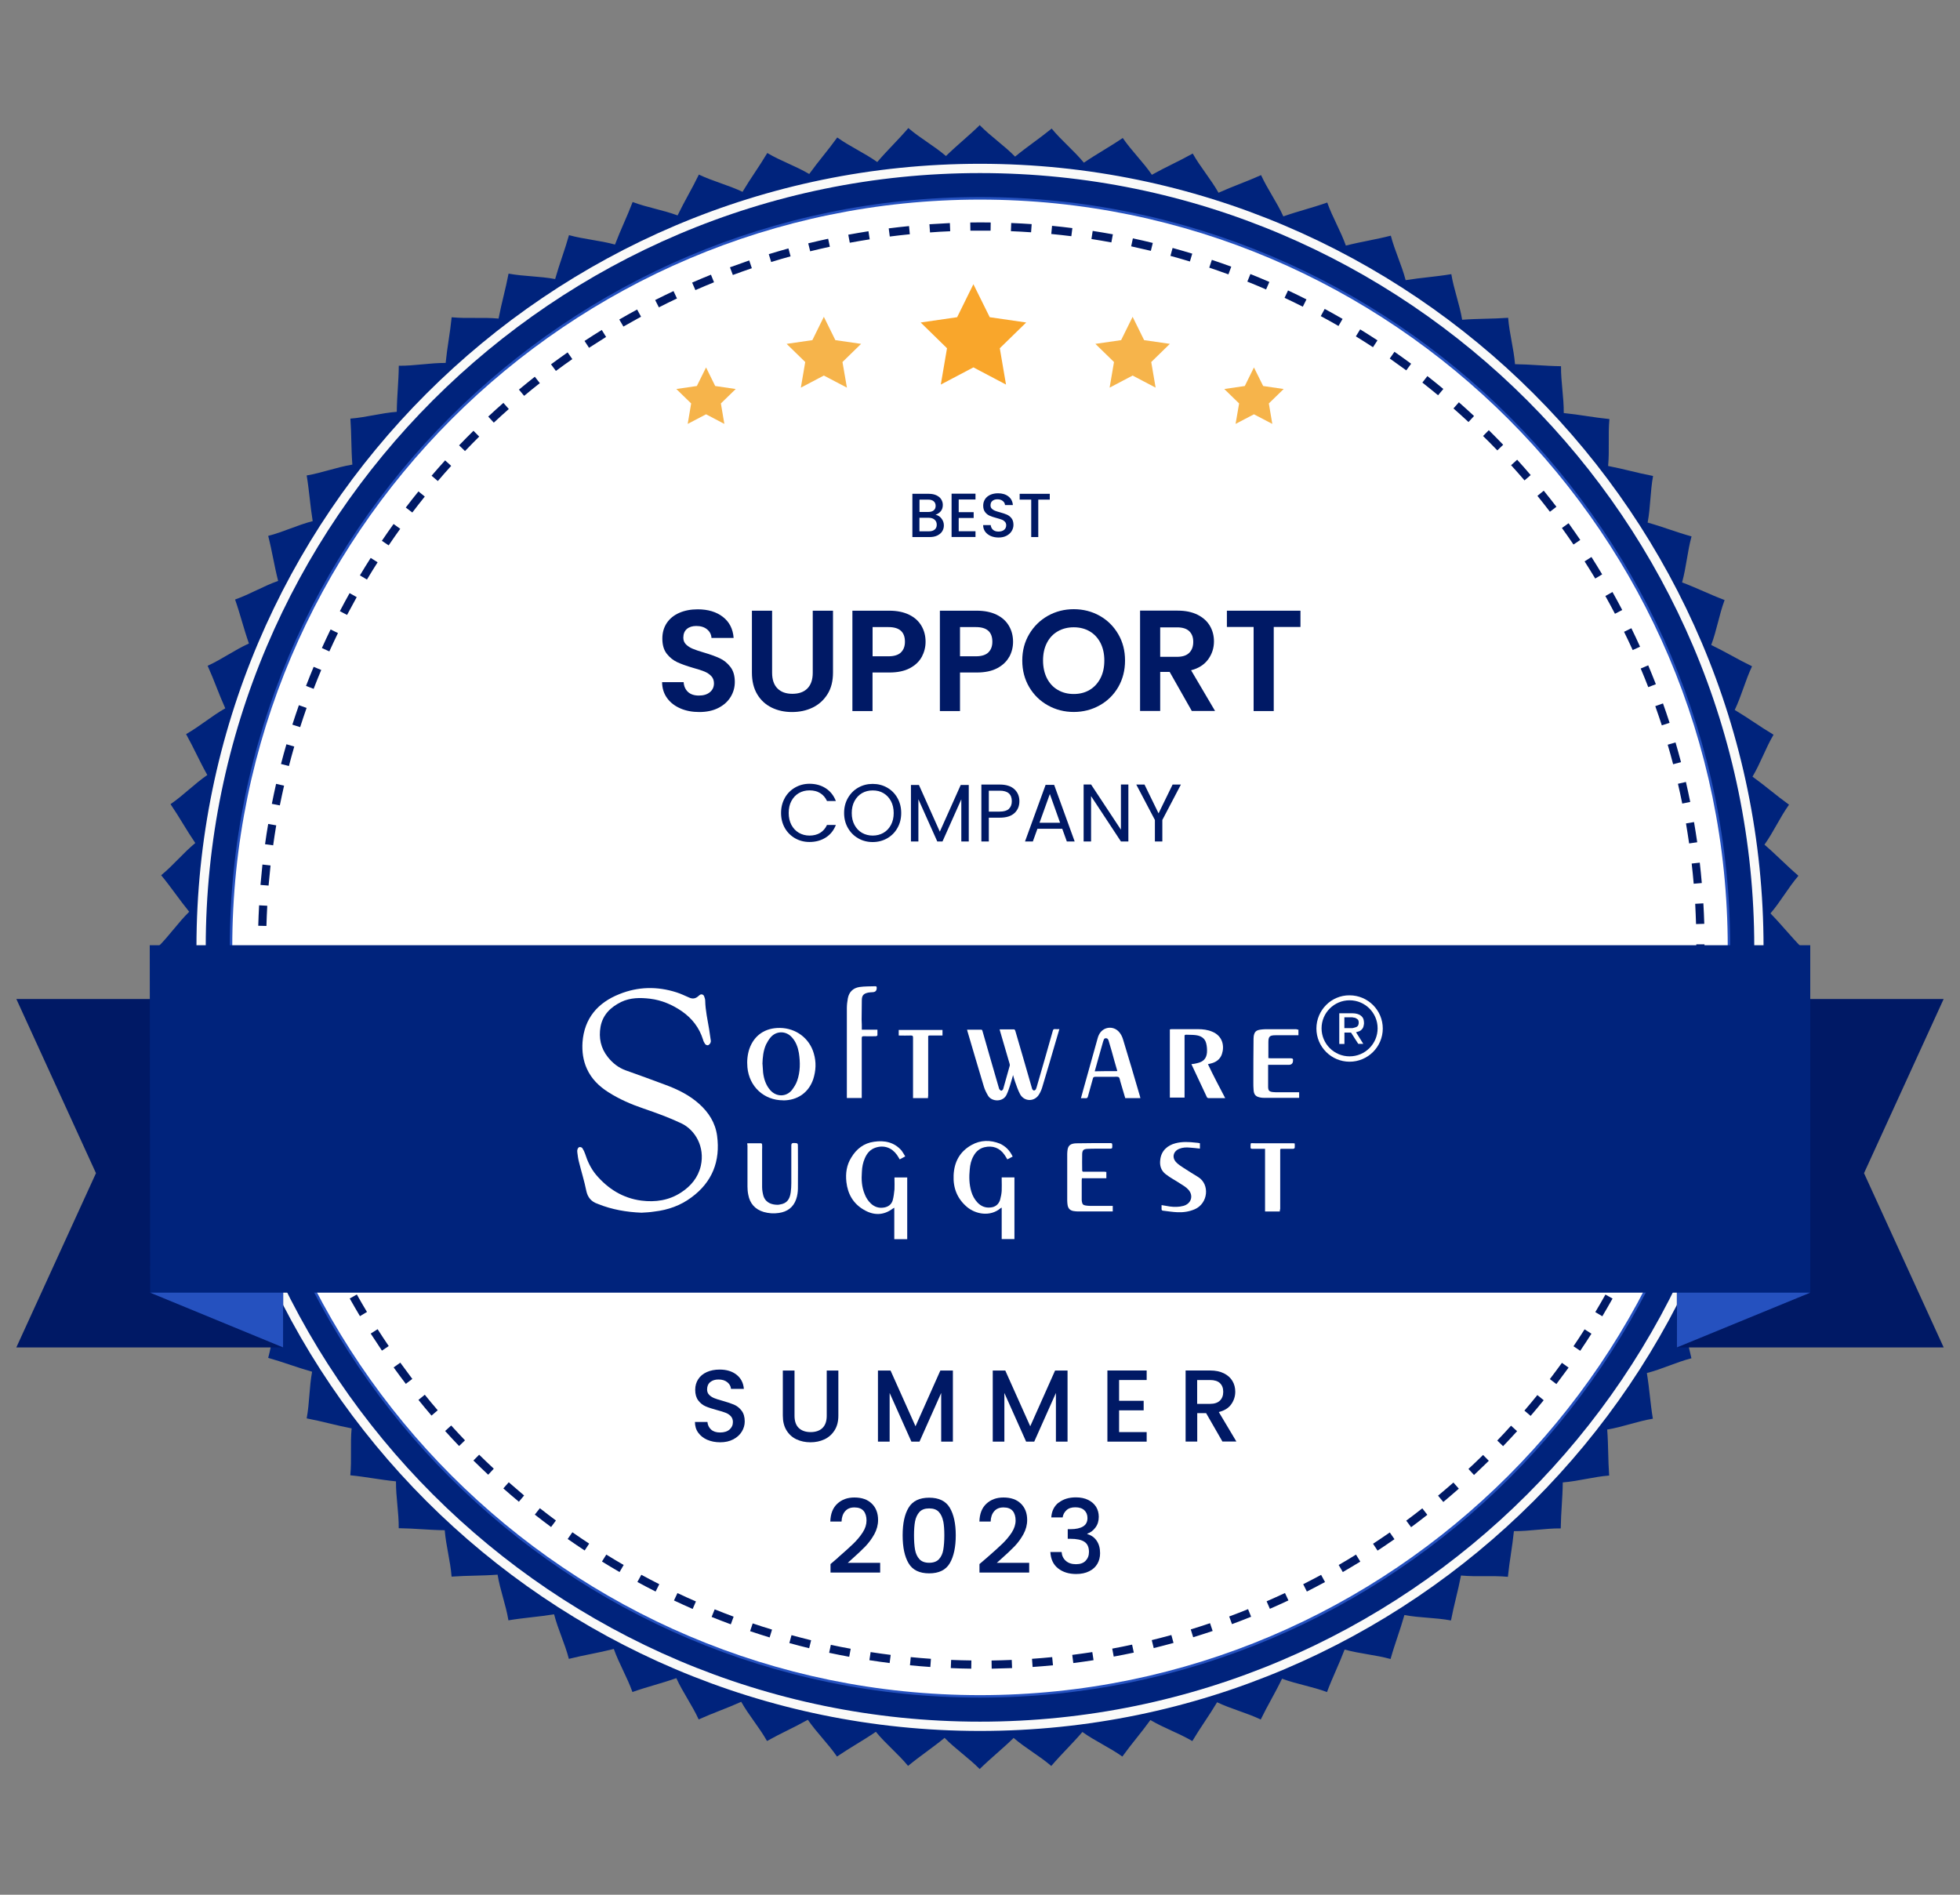 <?xml version="1.0" encoding="UTF-8"?>
<svg id="Layer_1" data-name="Layer 1" xmlns="http://www.w3.org/2000/svg" viewBox="0 0 300 290">
  <rect x="0" y="0" width="300" height="290" fill="#808080" stroke="none"/>
  <defs>
    <style>
      .cls-1, .cls-2 {
        fill: #fff;
      }

      .cls-3 {
        fill: none;
        stroke: #fafaf9;
        stroke-miterlimit: 2.61;
        stroke-width: 1.42px;
      }

      .cls-3, .cls-2, .cls-4, .cls-5 {
        fill-rule: evenodd;
      }

      .cls-6 {
        fill: #f6b44b;
      }

      .cls-7 {
        fill: #f9a62b;
      }

      .cls-8 {
        fill: #001965;
      }

      .cls-9, .cls-4 {
        fill: #2551bf;
      }

      .cls-10, .cls-5 {
        fill: #00237c;
      }
    </style>
  </defs>
  <path class="cls-5" d="m150,19.2c1.72,1.74,3.65,3.02,5.37,4.77,1.94-1.59,3.66-2.71,5.6-4.29,1.56,1.89,3.37,3.33,4.93,5.22,2.07-1.41,3.88-2.37,5.95-3.78,1.39,2.02,3.07,3.61,4.46,5.63,2.18-1.22,4.07-2.03,6.25-3.25,1.21,2.13,2.74,3.87,3.95,6,2.28-1.03,4.23-1.67,6.51-2.7,1.02,2.23,2.4,4.09,3.41,6.32,2.36-.83,4.36-1.29,6.72-2.12.82,2.31,2.03,4.28,2.85,6.59,2.43-.62,4.46-.9,6.88-1.52.62,2.37,1.65,4.44,2.27,6.81,2.47-.4,4.52-.51,6.99-.92.4,2.41,1.26,4.57,1.66,6.98,2.5-.19,4.55-.12,7.04-.3.19,2.44.85,4.66,1.05,7.1,2.5.03,4.54.28,7.04.31-.02,2.45.44,4.72.42,7.17,2.49.25,4.5.67,6.99.92-.23,2.44.03,4.74-.2,7.18,2.46.47,4.42,1.06,6.88,1.53-.44,2.41-.38,4.73-.83,7.13,2.41.68,4.31,1.45,6.72,2.12-.65,2.36-.79,4.68-1.45,7.04,2.34.88,4.17,1.82,6.51,2.7-.85,2.29-1.19,4.59-2.05,6.88,2.26,1.09,4,2.17,6.25,3.26-1.05,2.21-1.59,4.47-2.65,6.68,2.15,1.28,3.79,2.51,5.94,3.79-1.24,2.11-1.97,4.31-3.22,6.42,2.03,1.46,3.56,2.83,5.59,4.29-1.42,2-2.34,4.12-3.76,6.12,1.9,1.63,3.3,3.13,5.2,4.76-1.59,1.86-2.69,3.9-4.28,5.76,1.75,1.79,3.01,3.41,4.76,5.2-1.75,1.72-3.02,3.65-4.77,5.37,1.59,1.94,2.7,3.66,4.29,5.59-1.89,1.56-3.33,3.38-5.22,4.93,1.41,2.07,2.37,3.88,3.79,5.95-2.02,1.39-3.61,3.07-5.63,4.46,1.23,2.18,2.03,4.07,3.25,6.25-2.13,1.21-3.87,2.75-6,3.95,1.03,2.28,1.67,4.23,2.7,6.51-2.23,1.02-4.09,2.4-6.32,3.42.83,2.36,1.29,4.36,2.12,6.72-2.31.82-4.28,2.03-6.59,2.85.62,2.43.91,4.46,1.52,6.89-2.37.61-4.44,1.65-6.82,2.26.41,2.47.51,4.52.92,6.99-2.41.4-4.57,1.26-6.99,1.66.19,2.5.12,4.55.3,7.04-2.44.19-4.66.86-7.1,1.05-.03,2.5-.28,4.54-.31,7.04-2.45-.02-4.72.44-7.17.42-.25,2.49-.67,4.5-.92,6.99-2.44-.23-4.74.03-7.18-.2-.47,2.46-1.06,4.42-1.53,6.88-2.41-.45-4.73-.38-7.13-.83-.68,2.41-1.44,4.31-2.12,6.73-2.36-.65-4.67-.79-7.03-1.45-.89,2.34-1.82,4.17-2.7,6.51-2.29-.86-4.59-1.19-6.88-2.05-1.08,2.26-2.17,4-3.26,6.25-2.21-1.05-4.47-1.59-6.68-2.64-1.28,2.15-2.51,3.79-3.79,5.94-2.11-1.24-4.31-1.97-6.42-3.22-1.46,2.03-2.83,3.56-4.29,5.59-2-1.42-4.12-2.34-6.12-3.76-1.63,1.9-3.13,3.3-4.76,5.2-1.86-1.59-3.9-2.69-5.76-4.29-1.79,1.75-3.41,3.01-5.2,4.76-1.72-1.74-3.65-3.02-5.37-4.77-1.94,1.59-3.66,2.7-5.59,4.29-1.56-1.89-3.38-3.33-4.93-5.22-2.07,1.41-3.88,2.38-5.95,3.79-1.39-2.02-3.07-3.61-4.46-5.63-2.18,1.22-4.07,2.03-6.25,3.25-1.21-2.13-2.74-3.87-3.95-6-2.28,1.03-4.23,1.67-6.51,2.7-1.02-2.23-2.4-4.09-3.42-6.32-2.36.83-4.36,1.29-6.72,2.12-.82-2.31-2.03-4.29-2.85-6.59-2.43.62-4.46.91-6.88,1.52-.61-2.37-1.65-4.45-2.26-6.82-2.47.4-4.52.51-6.99.92-.4-2.41-1.26-4.57-1.66-6.99-2.5.19-4.55.12-7.04.3-.19-2.44-.85-4.66-1.05-7.1-2.5-.03-4.54-.28-7.04-.31.02-2.45-.44-4.72-.42-7.17-2.49-.25-4.5-.68-6.99-.93.23-2.44-.03-4.74.2-7.18-2.46-.47-4.42-1.06-6.88-1.53.45-2.41.38-4.73.83-7.14-2.41-.68-4.31-1.44-6.72-2.12.65-2.36.79-4.68,1.44-7.04-2.34-.89-4.17-1.81-6.51-2.7.86-2.29,1.2-4.59,2.05-6.88-2.26-1.09-4-2.17-6.25-3.26,1.05-2.21,1.59-4.47,2.64-6.68-2.15-1.28-3.79-2.51-5.94-3.79,1.24-2.11,1.97-4.31,3.22-6.42-2.03-1.46-3.56-2.83-5.59-4.29,1.42-1.99,2.34-4.13,3.76-6.12-1.9-1.63-3.3-3.13-5.2-4.77,1.59-1.86,2.69-3.9,4.28-5.76-1.75-1.8-3.01-3.41-4.76-5.2,1.74-1.72,3.02-3.65,4.77-5.37-1.58-1.94-2.7-3.66-4.29-5.59,1.89-1.56,3.33-3.37,5.22-4.93-1.41-2.07-2.38-3.88-3.79-5.95,2.02-1.39,3.61-3.07,5.63-4.46-1.23-2.19-2.03-4.07-3.25-6.26,2.13-1.21,3.87-2.74,6-3.95-1.03-2.28-1.67-4.23-2.7-6.51,2.23-1.02,4.09-2.4,6.32-3.41-.83-2.36-1.29-4.36-2.12-6.73,2.31-.82,4.28-2.03,6.59-2.85-.62-2.43-.9-4.46-1.52-6.89,2.37-.61,4.44-1.65,6.81-2.26-.4-2.47-.51-4.52-.92-6.99,2.41-.41,4.57-1.26,6.99-1.66-.19-2.5-.12-4.55-.3-7.04,2.44-.19,4.66-.85,7.1-1.04.03-2.51.28-4.54.31-7.05,2.45.02,4.72-.44,7.17-.43.25-2.49.67-4.49.92-6.99,2.44.23,4.74-.03,7.18.2.47-2.46,1.06-4.42,1.53-6.88,2.41.44,4.73.38,7.13.83.68-2.41,1.44-4.31,2.12-6.72,2.36.65,4.67.79,7.04,1.44.89-2.34,1.81-4.17,2.7-6.51,2.29.86,4.59,1.2,6.88,2.05,1.09-2.25,2.17-4,3.26-6.25,2.21,1.05,4.47,1.59,6.68,2.64,1.28-2.15,2.51-3.79,3.79-5.94,2.11,1.24,4.31,1.97,6.42,3.21,1.46-2.03,2.83-3.56,4.29-5.59,1.99,1.42,4.12,2.34,6.12,3.76,1.63-1.9,3.13-3.3,4.76-5.2,1.86,1.59,3.9,2.69,5.76,4.28,1.79-1.75,3.41-3.01,5.2-4.76Z"/>
  <path class="cls-3" d="m150,242.34c26.8,0,51.13-10.93,68.77-28.57,17.64-17.64,28.57-41.97,28.57-68.77s-10.93-51.13-28.57-68.77c-17.64-17.64-41.97-28.57-68.77-28.57s-51.14,10.93-68.77,28.57c-17.64,17.64-28.57,41.97-28.57,68.77s10.94,51.14,28.57,68.77c17.64,17.64,41.97,28.57,68.77,28.57"/>
  <path class="cls-3" d="m234.24,229.24c-21.59,21.59-51.4,34.98-84.24,34.98s-62.64-13.39-84.24-34.98c-21.59-21.59-34.98-51.4-34.98-84.24s13.39-62.65,34.98-84.24c21.59-21.59,51.4-34.98,84.24-34.98s62.65,13.39,84.24,34.98c21.59,21.59,34.98,51.4,34.98,84.24s-13.39,62.65-34.98,84.24"/>
  <path class="cls-4" d="m150,236.45c25.17,0,48.04-10.27,64.61-26.84,16.57-16.57,26.84-39.43,26.84-64.61s-10.27-48.04-26.84-64.61c-16.57-16.57-39.43-26.84-64.61-26.84h0v-23.39h0c31.63,0,60.34,12.9,81.14,33.7,20.8,20.8,33.69,49.51,33.69,81.14s-12.9,60.35-33.69,81.14c-20.8,20.8-49.51,33.69-81.14,33.69h0v-23.39h0Zm0-182.9h0v-23.39c-31.63,0-60.34,12.9-81.14,33.7-20.8,20.8-33.69,49.51-33.69,81.14s12.89,60.35,33.69,81.14c20.8,20.8,49.51,33.69,81.14,33.69v-23.39c-25.18,0-48.04-10.27-64.61-26.84-16.57-16.57-26.84-39.43-26.84-64.61s10.27-48.04,26.84-64.61c16.57-16.57,39.43-26.84,64.61-26.84Z"/>
  <path class="cls-2" d="m150,259.45c63.03,0,114.45-51.41,114.45-114.45S213.03,30.55,150,30.55s-114.45,51.41-114.45,114.45,51.41,114.45,114.45,114.45Z"/>
  <path class="cls-8" d="m148.66,255.4c-1.04-.01-2.09-.04-3.13-.09l.05-1.25c1.03.04,2.07.07,3.1.08l-.02,1.25Zm3.13,0l-.02-1.25c1.03-.02,2.07-.04,3.09-.09l.05,1.25c-1.03.04-2.09.07-3.13.09Zm-9.39-.26c-1.05-.07-2.1-.16-3.12-.26l.12-1.25c1,.1,2.04.19,3.09.26l-.09,1.25Zm15.65,0l-.09-1.25c1.03-.07,2.07-.16,3.09-.26l.12,1.25c-1.03.1-2.08.19-3.12.26Zm-21.88-.6c-1.03-.13-2.07-.28-3.1-.44l.19-1.24c1.02.16,2.05.3,3.07.43l-.16,1.24Zm28.11-.01l-.16-1.24c1.03-.13,2.06-.28,3.07-.43l.19,1.24c-1.02.16-2.06.31-3.1.44Zm-34.3-.95c-1.02-.19-2.05-.39-3.07-.61l.26-1.22c1.01.22,2.03.42,3.04.6l-.23,1.23Zm40.49-.02l-.23-1.23c1.02-.19,2.04-.39,3.04-.61l.26,1.22c-1.01.22-2.04.42-3.07.61Zm-46.62-1.29c-1.01-.25-2.03-.51-3.03-.79l.33-1.21c.99.27,2,.53,3,.78l-.3,1.22Zm52.74-.02l-.3-1.22c.99-.24,2-.51,3-.78l.33,1.21c-1.01.28-2.03.54-3.03.79Zm-58.79-1.63c-1.01-.31-2.01-.63-2.99-.96l.4-1.19c.97.33,1.96.65,2.96.95l-.37,1.2Zm64.83-.03l-.37-1.2c.98-.3,1.97-.62,2.95-.95l.4,1.19c-.99.33-1.99.66-2.98.96Zm-70.78-1.98c-.97-.36-1.96-.74-2.93-1.13l.47-1.16c.96.39,1.94.76,2.9,1.12l-.43,1.17Zm76.72-.03l-.43-1.17c.97-.36,1.94-.73,2.89-1.12l.47,1.16c-.96.39-1.95.77-2.92,1.13Zm-82.55-2.32c-.96-.42-1.92-.86-2.86-1.3l.53-1.13c.93.44,1.88.87,2.83,1.28l-.5,1.15Zm88.35-.02l-.5-1.15c.94-.41,1.88-.84,2.81-1.27l.53,1.13c-.94.44-1.9.88-2.85,1.29Zm-94.03-2.65c-.93-.47-1.87-.96-2.78-1.46l.6-1.1c.9.49,1.83.97,2.75,1.44l-.56,1.12Zm99.69,0l-.56-1.12c.91-.46,1.83-.94,2.74-1.43l.6,1.1c-.91.49-1.85.98-2.77,1.45Zm5.5-2.98l-.63-1.08c.89-.51,1.78-1.05,2.65-1.59l.66,1.07c-.88.55-1.79,1.08-2.68,1.6Zm-110.7,0c-.9-.52-1.81-1.06-2.69-1.61l.66-1.06c.87.54,1.77,1.07,2.66,1.59l-.63,1.08Zm116.02-3.28l-.69-1.05c.86-.56,1.72-1.15,2.56-1.73l.72,1.03c-.85.59-1.72,1.18-2.59,1.75Zm-121.36-.02c-.86-.57-1.74-1.16-2.6-1.76l.72-1.03c.85.59,1.71,1.18,2.57,1.74l-.69,1.05Zm126.5-3.56l-.75-1.01c.83-.61,1.66-1.25,2.46-1.88l.77.99c-.81.64-1.65,1.28-2.49,1.9Zm-131.64-.03c-.84-.62-1.68-1.26-2.49-1.9l.77-.98c.8.63,1.63,1.26,2.46,1.88l-.75,1.01Zm136.56-3.84l-.8-.96c.78-.65,1.57-1.33,2.35-2.01l.83.94c-.79.69-1.59,1.38-2.38,2.04Zm-141.49-.03c-.81-.67-1.61-1.36-2.38-2.04l.83-.94c.77.67,1.56,1.35,2.35,2.02l-.8.96Zm146.19-4.1l-.85-.92c.76-.7,1.51-1.42,2.24-2.14l.88.89c-.74.73-1.5,1.45-2.26,2.17Zm-150.89-.04c-.76-.71-1.52-1.44-2.26-2.17l.88-.89c.73.72,1.49,1.44,2.24,2.14l-.85.92Zm155.35-4.36l-.9-.87c.71-.74,1.42-1.5,2.11-2.27l.93.84c-.7.77-1.42,1.54-2.14,2.29Zm-159.81-.04c-.73-.76-1.45-1.53-2.13-2.29l.93-.84c.68.75,1.39,1.51,2.11,2.27l-.9.87Zm164.02-4.6l-.95-.81c.68-.79,1.34-1.59,1.98-2.38l.97.79c-.65.8-1.32,1.61-2.01,2.41Zm-168.23-.04c-.68-.79-1.35-1.6-2-2.41l.97-.79c.64.8,1.31,1.6,1.98,2.38l-.95.81Zm172.17-4.83l-1-.76c.62-.82,1.25-1.66,1.85-2.49l1.02.73c-.61.84-1.24,1.69-1.87,2.52Zm-176.11-.04c-.63-.83-1.26-1.67-1.86-2.51l1.02-.73c.6.83,1.22,1.67,1.84,2.49l-1,.76Zm179.77-5.05l-1.04-.7c.58-.85,1.15-1.72,1.7-2.59l1.05.67c-.56.88-1.14,1.76-1.72,2.62Zm-183.42-.03c-.58-.86-1.16-1.74-1.72-2.61l1.06-.67c.55.86,1.12,1.73,1.7,2.58l-1.04.7Zm186.79-5.26l-1.07-.64c.53-.88,1.05-1.79,1.55-2.68l1.09.61c-.51.91-1.04,1.82-1.57,2.72Zm-190.15-.01c-.54-.9-1.06-1.81-1.57-2.71l1.09-.61c.5.89,1.02,1.79,1.55,2.67l-1.07.64Zm-3.05-5.45c-.48-.92-.96-1.86-1.41-2.79l1.13-.55c.45.92.92,1.84,1.39,2.76l-1.11.58Zm196.28,0l-1.11-.58c.48-.91.95-1.84,1.4-2.77l1.12.55c-.46.94-.93,1.88-1.42,2.8Zm-199.02-5.61c-.43-.95-.85-1.91-1.25-2.86l1.15-.48c.39.94.81,1.89,1.23,2.83l-1.14.52Zm201.77-.04l-1.14-.52c.43-.95.85-1.9,1.24-2.85l1.15.48c-.4.95-.82,1.92-1.25,2.88Zm-204.19-5.72c-.37-.97-.74-1.96-1.09-2.94l1.18-.42c.34.97.71,1.95,1.08,2.9l-1.17.45Zm206.61-.07l-1.17-.45c.37-.97.74-1.95,1.08-2.91l1.18.42c-.34.97-.71,1.97-1.09,2.95Zm-208.7-5.83c-.32-1-.63-2-.92-3l1.2-.35c.29.98.59,1.98.91,2.96l-1.19.38Zm210.8-.09l-1.19-.38c.31-.97.62-1.97.91-2.96l1.2.35c-.29,1-.6,2.01-.92,3Zm-212.55-5.92c-.26-1.01-.51-2.03-.75-3.04l1.22-.28c.23,1,.48,2.01.74,3.01l-1.21.32Zm214.3-.09l-1.21-.32c.26-.98.5-1.99.74-3.01l1.22.28c-.24,1.03-.49,2.05-.74,3.04Zm-215.7-6.01c-.21-1.03-.4-2.06-.57-3.08l1.23-.21c.17,1.01.36,2.03.57,3.05l-1.23.25Zm217.1-.1l-1.23-.25c.2-1,.39-2.03.56-3.05l1.23.21c-.18,1.03-.37,2.07-.57,3.08Zm-218.16-6.08c-.15-1.03-.28-2.07-.4-3.11l1.24-.14c.12,1.02.25,2.06.39,3.07l-1.24.18Zm219.21-.1l-1.24-.17c.14-1.02.28-2.06.39-3.07l1.24.14c-.12,1.03-.25,2.07-.39,3.11Zm-219.92-6.13c-.09-1.04-.16-2.09-.22-3.12l1.25-.07c.06,1.02.13,2.06.22,3.09l-1.25.11Zm220.62-.1l-1.25-.11c.08-1.01.16-2.05.22-3.09l1.25.07c-.06,1.06-.13,2.11-.22,3.13Zm-220.97-6.16c-.03-1.04-.05-2.09-.05-3.13h1.25c0,1.03.02,2.07.05,3.1l-1.25.04Zm221.32-.1l-1.25-.03c.03-1.03.04-2.07.04-3.1v-.19h1.25v.19c0,1.04-.01,2.09-.04,3.13Zm-220.07-6.13l-1.25-.03c.03-1.04.07-2.09.13-3.13l1.25.07c-.06,1.03-.1,2.07-.13,3.09Zm218.82-.29c-.03-1.03-.08-2.07-.13-3.1l1.25-.07c.06,1.03.11,2.09.14,3.13l-1.25.04Zm-218.48-5.89l-1.25-.1c.09-1.04.19-2.08.3-3.12l1.24.14c-.11,1.02-.21,2.06-.3,3.08Zm218.12-.29c-.09-1.03-.19-2.06-.31-3.08l1.24-.14c.12,1.03.22,2.08.31,3.12l-1.25.11Zm-217.43-5.87l-1.24-.17c.14-1.03.3-2.07.48-3.1l1.23.21c-.17,1.02-.33,2.05-.47,3.06Zm216.73-.29c-.15-1.03-.31-2.06-.48-3.06l1.23-.21c.17,1.01.34,2.05.49,3.09l-1.24.18Zm-215.7-5.82l-1.23-.24c.2-1.01.42-2.04.65-3.06l1.22.28c-.23,1.01-.45,2.03-.65,3.03Zm214.65-.28c-.21-1.02-.43-2.04-.66-3.03l1.22-.28c.23,1,.45,2.03.66,3.06l-1.23.25Zm-213.27-5.75l-1.21-.31c.26-1,.54-2.02.83-3.02l1.2.35c-.29.99-.56,2-.82,2.99Zm211.87-.28c-.26-1-.54-2.01-.83-2.98l1.2-.35c.29.99.57,2,.84,3.02l-1.21.32Zm-210.15-5.67l-1.19-.38c.32-.99.65-1.99,1-2.98l1.18.42c-.34.98-.68,1.97-.99,2.95Zm208.42-.28c-.32-.97-.65-1.96-1-2.93l1.18-.42c.35.98.69,1.98,1.01,2.97l-1.19.39Zm-206.35-5.58l-1.17-.45c.37-.97.77-1.95,1.17-2.92l1.16.48c-.4.95-.79,1.92-1.16,2.88Zm204.28-.25c-.37-.96-.76-1.93-1.16-2.86l1.15-.49c.4.95.79,1.92,1.17,2.89l-1.17.45Zm-201.88-5.48l-1.14-.52c.43-.94.87-1.9,1.33-2.84l1.13.55c-.45.93-.9,1.88-1.32,2.81Zm199.49-.21c-.42-.93-.87-1.87-1.32-2.79l1.12-.55c.46.93.9,1.88,1.33,2.83l-1.14.52Zm-196.77-5.37l-1.11-.58c.48-.92.98-1.85,1.49-2.76l1.09.61c-.5.9-1,1.82-1.48,2.73Zm194.06-.18c-.47-.9-.97-1.82-1.47-2.72l1.09-.61c.51.91,1.01,1.83,1.49,2.75l-1.11.58Zm-191.03-5.24l-1.07-.64c.54-.9,1.09-1.8,1.65-2.67l1.06.67c-.55.86-1.1,1.75-1.63,2.64Zm188.01-.15c-.53-.89-1.08-1.77-1.63-2.63l1.05-.67c.55.87,1.11,1.76,1.64,2.66l-1.07.64Zm-184.68-5.08l-1.04-.7c.58-.86,1.18-1.72,1.79-2.57l1.02.73c-.6.84-1.2,1.69-1.77,2.54Zm181.35-.13c-.57-.84-1.17-1.7-1.77-2.53l1.02-.73c.61.85,1.21,1.71,1.79,2.56l-1.04.7Zm-177.73-4.9l-1-.76c.63-.83,1.28-1.66,1.94-2.47l.97.79c-.64.8-1.29,1.62-1.91,2.44Zm174.12-.12c-.62-.82-1.27-1.63-1.91-2.43l.97-.79c.65.81,1.31,1.63,1.94,2.46l-.99.76Zm-170.22-4.7l-.95-.81c.68-.79,1.37-1.58,2.07-2.35l.93.84c-.69.76-1.38,1.54-2.05,2.33Zm166.33-.1c-.68-.79-1.36-1.57-2.05-2.32l.93-.84c.69.76,1.39,1.55,2.07,2.35l-.95.82Zm-162.17-4.49l-.9-.87c.72-.75,1.46-1.5,2.2-2.23l.88.89c-.73.72-1.46,1.47-2.17,2.21Zm158.01-.1c-.71-.74-1.44-1.48-2.18-2.2l.88-.89c.74.73,1.48,1.48,2.2,2.23l-.9.87Zm-153.6-4.25l-.85-.92c.76-.71,1.54-1.42,2.32-2.1l.83.94c-.77.68-1.54,1.38-2.29,2.08Zm149.19-.09c-.75-.7-1.53-1.4-2.3-2.08l.83-.94c.78.68,1.56,1.39,2.32,2.1l-.85.92Zm-144.54-4l-.8-.96c.8-.66,1.62-1.33,2.43-1.97l.77.98c-.81.63-1.62,1.29-2.41,1.95Zm139.89-.09c-.79-.65-1.6-1.31-2.41-1.95l.77-.99c.82.64,1.64,1.31,2.44,1.97l-.8.96Zm-135.03-3.73l-.75-1.01c.84-.62,1.69-1.23,2.54-1.83l.72,1.03c-.84.59-1.68,1.19-2.51,1.81Zm130.15-.09c-.83-.61-1.68-1.22-2.52-1.81l.72-1.03c.85.59,1.71,1.21,2.55,1.83l-.74,1.01Zm-125.08-3.45l-.69-1.05c.87-.57,1.76-1.14,2.64-1.68l.66,1.07c-.87.54-1.75,1.1-2.61,1.66Zm119.99-.09c-.86-.56-1.74-1.12-2.62-1.66l.66-1.07c.89.55,1.78,1.11,2.65,1.68l-.69,1.05Zm-114.73-3.16l-.63-1.08c.9-.52,1.82-1.04,2.73-1.53l.6,1.1c-.9.49-1.8,1-2.7,1.51Zm109.45-.09c-.89-.52-1.8-1.02-2.71-1.51l.6-1.1c.91.49,1.84,1.01,2.74,1.53l-.63,1.08Zm-104.02-2.85l-.57-1.12c.93-.47,1.87-.93,2.81-1.37l.53,1.13c-.93.44-1.86.89-2.77,1.36Zm98.56-.1c-.92-.47-1.86-.92-2.79-1.36l.53-1.13c.94.44,1.89.9,2.82,1.37l-.56,1.12Zm-92.97-2.54l-.5-1.15c.95-.42,1.92-.82,2.88-1.21l.47,1.16c-.95.38-1.91.79-2.85,1.2Zm87.35-.1c-.95-.41-1.91-.82-2.87-1.2l.47-1.16c.96.39,1.94.79,2.9,1.21l-.5,1.15Zm-81.62-2.22l-.44-1.17c.98-.36,1.97-.71,2.95-1.05l.4,1.19c-.97.33-1.95.68-2.92,1.04Zm75.85-.09c-.96-.35-1.95-.7-2.93-1.03l.4-1.19c.99.33,1.99.68,2.97,1.04l-.43,1.17Zm-69.98-1.89l-.37-1.2c1-.31,2.01-.6,3.01-.88l.33,1.21c-.98.27-1.98.56-2.97.87Zm64.09-.08c-.99-.3-1.99-.59-2.98-.86l.33-1.21c1,.27,2.01.57,3.01.87l-.36,1.2Zm-58.12-1.56l-.3-1.22c1.01-.25,2.04-.48,3.05-.7l.26,1.22c-1,.22-2.02.45-3.02.7Zm52.15-.07c-1-.24-2.01-.47-3.02-.69l.26-1.22c1.02.22,2.05.45,3.05.7l-.3,1.22Zm-46.09-1.24l-.23-1.23c1.03-.19,2.06-.37,3.09-.53l.19,1.24c-1.01.16-2.04.33-3.05.52Zm40.04-.05c-1.02-.19-2.04-.36-3.05-.52l.19-1.24c1.02.16,2.06.33,3.09.52l-.23,1.23Zm-33.92-.91l-.16-1.24c1.03-.13,2.08-.25,3.11-.35l.12,1.25c-1.02.1-2.06.22-3.08.35Zm27.8-.04c-1.02-.13-2.05-.24-3.08-.34l.12-1.25c1.04.1,2.08.22,3.11.35l-.16,1.24Zm-21.64-.58l-.09-1.25c1.04-.07,2.09-.13,3.13-.18l.05,1.25c-1.02.04-2.06.1-3.09.18Zm15.47-.02c-1.03-.07-2.07-.13-3.09-.17l.05-1.25c1.04.04,2.09.1,3.13.17l-.09,1.25Zm-9.29-.25l-.02-1.25c1.04-.02,2.09-.02,3.13,0l-.02,1.25c-1.03-.01-2.07-.01-3.1,0Z"/>
  <g>
    <polygon class="cls-8" points="297.5 206.23 256.66 206.23 256.66 152.9 297.5 152.9 285.31 179.56 297.5 206.23"/>
    <polygon class="cls-8" points="2.5 206.23 43.34 206.23 43.34 152.9 2.5 152.9 14.69 179.56 2.5 206.23"/>
    <polygon class="cls-9" points="277.08 197.85 256.67 206.23 256.7 188.22 277.08 197.85"/>
    <polygon class="cls-9" points="22.98 197.85 43.33 206.23 43.34 188.74 22.98 197.85"/>
    <polygon class="cls-10" points="277.08 144.67 22.92 144.67 22.98 197.85 277.08 197.85 277.08 144.67"/>
  </g>
  <g>
    <polygon class="cls-6" points="173.36 48.49 175.12 52.06 179.06 52.63 176.21 55.41 176.88 59.33 173.36 57.48 169.84 59.33 170.51 55.41 167.66 52.63 171.6 52.06 173.36 48.49"/>
    <polygon class="cls-6" points="126.1 48.49 127.86 52.06 131.8 52.63 128.95 55.41 129.63 59.33 126.1 57.48 122.58 59.33 123.25 55.41 120.4 52.63 124.34 52.06 126.1 48.49"/>
    <polygon class="cls-6" points="191.93 56.24 193.34 59.08 196.48 59.54 194.21 61.75 194.74 64.88 191.93 63.41 189.12 64.88 189.66 61.75 187.39 59.54 190.53 59.08 191.93 56.24"/>
    <polygon class="cls-6" points="108.07 56.24 109.47 59.08 112.61 59.54 110.34 61.75 110.87 64.88 108.07 63.41 105.26 64.88 105.79 61.75 103.52 59.54 106.66 59.08 108.07 56.24"/>
    <polygon class="cls-7" points="148.99 43.5 151.49 48.55 157.07 49.36 153.03 53.3 153.98 58.86 148.99 56.23 144 58.86 144.95 53.3 140.92 49.36 146.5 48.55 148.99 43.5"/>
  </g>
  <g>
    <g>
      <path class="cls-8" d="m104.15,108.43c-.86-.37-1.54-.89-2.04-1.58-.5-.69-.76-1.5-.77-2.44h3.3c.04.63.27,1.13.67,1.5.4.37.96.55,1.66.55s1.28-.17,1.69-.52c.41-.34.62-.79.62-1.35,0-.45-.14-.83-.42-1.12-.28-.29-.63-.52-1.04-.69-.42-.17-.99-.36-1.73-.56-1-.29-1.81-.58-2.43-.87-.62-.29-1.16-.72-1.61-1.3-.45-.58-.67-1.35-.67-2.32,0-.91.23-1.7.68-2.38.45-.67,1.09-1.19,1.91-1.55.82-.36,1.76-.54,2.82-.54,1.58,0,2.87.39,3.86,1.16.99.77,1.54,1.84,1.64,3.22h-3.39c-.03-.53-.25-.96-.67-1.31-.42-.35-.97-.52-1.66-.52-.6,0-1.08.15-1.44.46s-.54.75-.54,1.34c0,.41.14.75.41,1.02.27.27.61.49,1.01.66.4.17.97.36,1.71.58,1,.29,1.81.59,2.44.88.63.29,1.17.73,1.63,1.32.46.59.68,1.36.68,2.31,0,.82-.21,1.58-.64,2.29-.43.7-1.05,1.26-1.87,1.68s-1.8.63-2.93.63c-1.07,0-2.03-.18-2.89-.55Z"/>
      <path class="cls-8" d="m118.18,93.47v9.5c0,1.04.27,1.84.81,2.39.54.55,1.3.83,2.29.83s1.77-.27,2.31-.83c.54-.55.81-1.35.81-2.39v-9.5h3.1v9.48c0,1.3-.28,2.41-.85,3.31s-1.32,1.58-2.27,2.04-2,.68-3.16.68-2.18-.23-3.11-.68c-.93-.46-1.67-1.13-2.21-2.04-.54-.9-.81-2.01-.81-3.31v-9.48h3.08Z"/>
      <path class="cls-8" d="m141.09,100.53c-.39.72-1,1.3-1.83,1.74-.83.44-1.87.66-3.14.66h-2.57v5.9h-3.08v-15.36h5.65c1.19,0,2.2.21,3.04.62.84.41,1.46.98,1.88,1.7s.63,1.53.63,2.44c0,.82-.2,1.59-.58,2.31Zm-3.2-.67c.41-.39.62-.93.62-1.64,0-1.5-.84-2.24-2.51-2.24h-2.44v4.47h2.44c.85,0,1.48-.2,1.89-.58Z"/>
      <path class="cls-8" d="m154.47,100.53c-.39.72-1,1.3-1.83,1.74-.83.44-1.87.66-3.13.66h-2.57v5.9h-3.08v-15.36h5.65c1.19,0,2.2.21,3.04.62.84.41,1.46.98,1.88,1.7s.63,1.53.63,2.44c0,.82-.19,1.59-.58,2.31Zm-3.2-.67c.41-.39.62-.93.62-1.64,0-1.5-.84-2.24-2.51-2.24h-2.44v4.47h2.44c.85,0,1.48-.2,1.89-.58Z"/>
      <path class="cls-8" d="m160.39,107.96c-1.2-.67-2.16-1.61-2.86-2.8s-1.06-2.55-1.06-4.06.35-2.84,1.06-4.04,1.66-2.13,2.86-2.81c1.2-.67,2.52-1.01,3.96-1.01s2.78.34,3.97,1.01,2.14,1.61,2.84,2.81c.7,1.2,1.04,2.54,1.04,4.04s-.35,2.86-1.04,4.06c-.7,1.2-1.65,2.13-2.85,2.8-1.2.67-2.52,1.01-3.96,1.01s-2.76-.34-3.96-1.01Zm6.4-2.37c.7-.42,1.25-1.02,1.65-1.79.4-.78.59-1.68.59-2.71s-.2-1.92-.59-2.69c-.4-.77-.95-1.36-1.65-1.77s-1.52-.62-2.44-.62-1.74.21-2.45.62c-.71.41-1.27,1-1.66,1.77-.4.77-.59,1.67-.59,2.69s.2,1.93.59,2.71c.4.78.95,1.38,1.66,1.79.71.42,1.53.63,2.45.63s1.74-.21,2.44-.63Z"/>
      <path class="cls-8" d="m182.42,108.82l-3.39-5.98h-1.45v5.98h-3.08v-15.36h5.76c1.19,0,2.2.21,3.04.63s1.46.98,1.88,1.69c.42.71.63,1.51.63,2.39,0,1.01-.29,1.92-.88,2.74-.59.81-1.46,1.38-2.62,1.68l3.67,6.23h-3.56Zm-4.84-8.29h2.57c.84,0,1.46-.2,1.87-.61.41-.4.62-.96.62-1.68s-.21-1.25-.62-1.64c-.41-.39-1.03-.58-1.87-.58h-2.57v4.51Z"/>
      <path class="cls-8" d="m199.05,93.47v2.49h-4.09v12.87h-3.08v-12.87h-4.09v-2.49h11.26Z"/>
    </g>
    <g>
      <path class="cls-8" d="m120.12,122.13c.38-.68.91-1.21,1.57-1.59s1.4-.58,2.21-.58c.95,0,1.78.23,2.49.69.71.46,1.22,1.11,1.55,1.95h-1.36c-.24-.53-.59-.93-1.04-1.21s-1-.42-1.63-.42-1.15.14-1.64.42c-.48.28-.86.69-1.14,1.21s-.41,1.13-.41,1.83.14,1.3.41,1.82c.28.52.65.92,1.14,1.21.48.28,1.03.43,1.64.43s1.18-.14,1.63-.42c.45-.28.8-.68,1.04-1.21h1.36c-.32.83-.84,1.48-1.55,1.93-.71.45-1.54.68-2.49.68-.81,0-1.54-.19-2.21-.57-.66-.38-1.19-.91-1.57-1.58-.38-.68-.57-1.44-.57-2.29s.19-1.61.57-2.29Z"/>
      <path class="cls-8" d="m131.36,128.31c-.67-.38-1.19-.91-1.58-1.59-.39-.68-.58-1.44-.58-2.29s.19-1.61.58-2.29c.39-.68.91-1.21,1.58-1.59.67-.38,1.4-.57,2.21-.57s1.56.19,2.22.57c.67.38,1.19.91,1.57,1.58s.58,1.44.58,2.3-.19,1.62-.58,2.3c-.38.68-.91,1.2-1.57,1.58-.67.38-1.41.57-2.22.57s-1.55-.19-2.21-.57Zm3.86-.84c.49-.28.87-.69,1.15-1.21s.42-1.13.42-1.82-.14-1.31-.42-1.83-.66-.92-1.14-1.21-1.03-.42-1.65-.42-1.17.14-1.65.42c-.48.28-.86.69-1.14,1.21s-.42,1.13-.42,1.83.14,1.3.42,1.82.66.93,1.15,1.21,1.04.42,1.64.42,1.16-.14,1.64-.42Z"/>
      <path class="cls-8" d="m148.28,120.14v8.65h-1.14v-6.45l-2.88,6.45h-.8l-2.89-6.46v6.46h-1.14v-8.65h1.22l3.2,7.15,3.2-7.15h1.21Z"/>
      <path class="cls-8" d="m155.29,124.43c-.5.48-1.25.72-2.27.72h-1.67v3.64h-1.14v-8.71h2.81c.98,0,1.73.24,2.24.71.51.47.77,1.09.77,1.84s-.25,1.33-.74,1.81Zm-.87-.63c.3-.28.45-.67.45-1.17,0-1.08-.62-1.61-1.85-1.61h-1.67v3.2h1.67c.63,0,1.1-.14,1.4-.41Z"/>
      <path class="cls-8" d="m162.59,126.85h-3.8l-.7,1.94h-1.2l3.15-8.66h1.31l3.14,8.66h-1.2l-.7-1.94Zm-.33-.92l-1.57-4.4-1.58,4.4h3.15Z"/>
      <path class="cls-8" d="m172.71,128.79h-1.14l-4.57-6.94v6.94h-1.14v-8.72h1.14l4.57,6.92v-6.92h1.14v8.72Z"/>
      <path class="cls-8" d="m180.75,120.08l-2.84,5.42v3.29h-1.14v-3.29l-2.85-5.42h1.26l2.15,4.41,2.15-4.41h1.26Z"/>
    </g>
    <g>
      <path class="cls-8" d="m144.1,79.36c.25.31.37.66.37,1.06,0,.34-.09.64-.26.91s-.43.48-.76.64c-.33.16-.71.23-1.15.23h-2.65v-6.62h2.52c.45,0,.84.08,1.16.23.32.15.57.36.73.61.16.26.25.54.25.86,0,.38-.1.7-.3.95s-.48.44-.82.56c.36.06.66.25.91.56Zm-3.36-1h1.34c.36,0,.63-.08.83-.24.2-.16.3-.4.3-.7s-.1-.53-.3-.7c-.2-.17-.48-.25-.83-.25h-1.34v1.9Zm2.33,2.69c.21-.18.31-.42.31-.74s-.11-.58-.33-.77c-.22-.19-.52-.29-.89-.29h-1.43v2.07h1.47c.37,0,.66-.09.87-.27Z"/>
      <path class="cls-8" d="m146.74,76.45v1.94h2.29v.89h-2.29v2.03h2.57v.88h-3.66v-6.63h3.66v.89h-2.57Z"/>
      <path class="cls-8" d="m151.63,82.03c-.36-.16-.63-.38-.84-.66-.2-.29-.31-.62-.31-1h1.16c.03.29.14.52.34.71.2.18.48.28.84.28s.67-.09.88-.27c.21-.18.31-.41.31-.7,0-.22-.07-.4-.2-.54-.13-.14-.29-.25-.49-.32s-.46-.16-.8-.25c-.43-.11-.78-.23-1.05-.35-.27-.12-.5-.3-.69-.55-.19-.25-.29-.58-.29-.99,0-.38.1-.71.29-1,.19-.29.46-.5.8-.66.34-.15.74-.23,1.19-.23.64,0,1.17.16,1.58.48.41.32.64.76.68,1.32h-1.2c-.02-.24-.13-.45-.34-.62-.21-.17-.49-.26-.83-.26-.31,0-.56.08-.76.24-.2.16-.29.39-.29.69,0,.2.06.37.19.5.12.13.28.23.47.31.19.08.45.16.78.25.44.12.8.24,1.07.36.28.12.51.31.71.56.19.25.29.59.29,1,0,.34-.09.65-.27.95-.18.3-.45.54-.79.72s-.75.27-1.22.27c-.44,0-.84-.08-1.2-.23Z"/>
      <path class="cls-8" d="m160.68,75.58v.89h-1.76v5.73h-1.08v-5.73h-1.77v-.89h4.62Z"/>
    </g>
  </g>
  <g>
    <path class="cls-1" d="m98.2,185.61c-2.34-.09-4.54-.49-6.61-1.31-.06-.03-.09-.06-.15-.06-.94-.33-1.49-.97-1.7-1.98-.3-1.49-.76-2.95-1.13-4.44-.12-.46-.18-.91-.24-1.4-.03-.18-.03-.37.03-.52.03-.12.15-.3.27-.33.15-.03.37.03.46.15.18.27.33.58.43.88.37,1.16.88,2.25,1.67,3.2,1.83,2.16,4.11,3.59,6.94,3.96,2.16.27,4.23-.03,6.09-1.25,1.49-.97,2.59-2.28,3.01-4.08.64-2.86-.82-5.48-3.01-6.51-1.86-.88-3.8-1.58-5.75-2.25-1.89-.64-3.71-1.43-5.39-2.5-1.43-.91-2.59-2.04-3.29-3.59-.58-1.28-.76-2.65-.67-4.05.27-3.68,2.34-6.06,5.63-7.37,2.86-1.16,5.81-1.22,8.77-.27.67.21,1.28.52,1.92.79.52.24.97.18,1.4-.21.06-.06.12-.09.18-.15.24-.21.55-.15.7.12.09.24.18.49.18.73.03,1.49.37,2.95.61,4.41.09.55.15,1.1.24,1.64.03.15,0,.3-.06.43-.09.15-.24.3-.37.33-.12.03-.33-.06-.43-.18-.15-.21-.27-.46-.33-.7-.58-1.83-1.67-3.23-3.23-4.32-1.46-1-3.07-1.7-4.87-1.92-1.49-.18-3.01-.18-4.41.49-1.61.79-2.83,1.95-3.17,3.8-.3,1.7.03,3.29,1.13,4.66.73.91,1.61,1.61,2.71,2.01,2.04.73,4.08,1.46,6.09,2.22,1.89.7,3.68,1.58,5.17,2.92,1.46,1.31,2.47,2.89,2.74,4.87.52,3.87-.73,7.09-3.93,9.44-1.67,1.25-3.59,1.92-5.63,2.16-.76.12-1.43.15-2.01.18Z"/>
    <path class="cls-1" d="m155.03,164.66c-.15.49-.27.97-.43,1.46-.15.46-.3.94-.52,1.4-.52,1.19-2.25,1.13-2.83.21-.27-.46-.52-.94-.67-1.46-.85-2.8-1.67-5.63-2.5-8.43-.03-.09-.03-.15-.06-.24h2.16c.18,0,.18.15.21.24.37,1.28.73,2.56,1.1,3.84.46,1.61.94,3.23,1.4,4.84.03.06.03.15.06.18.09.09.21.24.3.24s.27-.15.3-.27c.33-1.19.67-2.37,1-3.56.03-.09,0-.21-.03-.33-.49-1.64-.94-3.26-1.43-4.9-.03-.09-.06-.21-.09-.33h2.22c.06,0,.15.12.18.21.43,1.43.82,2.86,1.25,4.29.43,1.49.85,2.98,1.28,4.44.03.06.03.15.06.21.06.09.18.21.27.21s.24-.09.3-.21c.09-.18.12-.37.18-.55.82-2.8,1.61-5.57,2.4-8.37.06-.21.12-.3.37-.27.21.03.4,0,.64,0-.21.7-.4,1.37-.61,2.07-.64,2.19-1.28,4.41-1.95,6.61-.12.46-.3.91-.55,1.31-.67,1.13-2.22,1.16-2.89,0-.33-.61-.55-1.28-.79-1.95-.12-.33-.21-.67-.3-1-.03.12-.06.12-.06.12Z"/>
    <path class="cls-1" d="m187.54,168.07h-2.59c-.06,0-.18-.06-.21-.12-.79-1.67-1.58-3.35-2.37-5.05v-.03c.3-.03.58-.06.88-.15.91-.21,1.4-.67,1.49-1.61.03-.46,0-.97-.12-1.43-.21-.82-.85-1.16-1.64-1.25-.49-.06-.94-.03-1.43-.06-.18,0-.27.06-.24.24v9.38h-2.25v-10.44c.09,0,.15-.03.24-.03h4.08c.73,0,1.46.09,2.13.37,1.67.67,1.92,2.25,1.52,3.44-.27.82-.94,1.28-1.77,1.46-.12.03-.21.06-.37.09.85,1.8,1.74,3.47,2.65,5.21Z"/>
    <path class="cls-1" d="m138.56,176.99c-.3.18-.58.3-.85.46-.15-.24-.27-.49-.43-.7-.79-1.1-1.98-1.52-3.26-1.1-.82.27-1.31.85-1.64,1.61-.3.67-.43,1.37-.46,2.1-.09,1.16-.03,2.31.43,3.41.21.55.52,1.03.94,1.43.58.55,1.28.76,2.07.61.64-.12,1.1-.49,1.28-1.1.15-.55.21-1.13.27-1.67.03-.52,0-1,0-1.52v-.3h1.95v9.44h-1.98v-4.81c-.12.06-.15.09-.21.12-1.46,1.1-2.98,1.07-4.47.18-1.61-.94-2.44-2.4-2.65-4.23-.15-1.34.03-2.62.76-3.77.79-1.31,1.92-2.19,3.47-2.4,1.61-.24,3.1.06,4.23,1.37.21.3.37.58.55.88Z"/>
    <path class="cls-1" d="m155,177.02c-.27.15-.55.3-.82.43-.15-.24-.27-.49-.43-.7-.73-1.07-1.83-1.46-3.07-1.16-.76.18-1.31.67-1.67,1.34-.37.64-.52,1.34-.58,2.04-.12,1.16-.09,2.31.24,3.41.18.61.49,1.19.94,1.67.55.58,1.22.85,2.01.76.73-.06,1.25-.49,1.46-1.19.12-.43.21-.91.24-1.34.03-.58,0-1.19,0-1.77v-.3h1.95v9.44h-1.95v-4.81c-.09.03-.15.06-.18.09-1.58,1.34-3.8.91-5.11-.18-1.52-1.28-2.16-2.92-2.07-4.87.09-2.04.94-3.62,2.74-4.63,1.4-.79,2.89-.79,4.35-.21.91.43,1.52,1.07,1.95,1.98Z"/>
    <path class="cls-1" d="m119.88,168.41c-2.95,0-5.21-2.1-5.48-5.05-.09-.97,0-1.92.3-2.83.73-2.07,2.4-3.23,4.69-3.2,2.44.03,4.51,1.58,5.17,3.9.4,1.34.33,2.65-.09,3.96-.7,2.04-2.4,3.23-4.6,3.23Zm-3.17-5.57c.03.43.06.88.09,1.31.12,1,.43,1.95,1.1,2.71.91,1.03,2.4,1.07,3.29,0,.33-.43.64-.91.82-1.43.49-1.37.49-2.83.27-4.26-.15-.88-.46-1.74-1.07-2.4-.88-1-2.34-1.03-3.23-.03-.3.33-.52.73-.73,1.13-.43.97-.52,1.98-.55,2.98Z"/>
    <path class="cls-1" d="m131.9,157.6h2.4v.85c0,.06-.15.15-.24.15-.61,0-1.25.03-1.86,0-.24,0-.3.06-.3.3v9.16h-2.28v-13.76c0-.49.06-1,.15-1.49.18-.97.79-1.58,1.77-1.74.82-.12,1.64-.09,2.44-.12.15,0,.21.06.21.21q.03.67-.61.7c-.21,0-.46.03-.67.06-.73.15-1,.43-1,1.19-.03.97,0,1.98-.03,2.95.03.52.03,1,.03,1.52Z"/>
    <path class="cls-1" d="m114.37,174.98h2.13c.06,0,.15.12.15.21.03.27,0,.55,0,.79v5.72c0,.46.09.94.21,1.37.27.82.94,1.22,1.8,1.31.24.03.49.03.73-.03,1-.15,1.49-.73,1.64-1.86.06-.46.09-.94.09-1.4v-5.78c0-.27.09-.37.37-.37.64.03.64,0,.64.64,0,2.1.03,4.2,0,6.3,0,.55-.09,1.16-.27,1.67-.43,1.25-1.37,1.92-2.65,2.1-.79.12-1.55.06-2.31-.15-1.34-.4-2.13-1.31-2.37-2.65-.09-.43-.12-.85-.12-1.25v-6.27c-.03-.09-.03-.18-.03-.37Z"/>
    <path class="cls-1" d="m174.54,168.07h-2.31c-.24-.82-.49-1.64-.73-2.47-.09-.24-.09-.61-.27-.73s-.52-.06-.79-.06h-2.8c-.24,0-.33.09-.37.3-.24.91-.52,1.83-.76,2.74-.06.18-.12.24-.33.24-.21-.03-.46,0-.73,0,.15-.52.27-.97.4-1.46.73-2.59,1.43-5.14,2.16-7.73.06-.18.09-.33.18-.49.58-1.25,2.16-1.49,3.07-.49.3.33.52.76.64,1.19.88,2.89,1.74,5.78,2.59,8.71,0,.06.03.12.06.24Zm-3.53-4.14c-.03-.09-.03-.18-.06-.24-.12-.43-.24-.85-.37-1.28-.27-1-.55-2.01-.85-2.98-.06-.24-.15-.55-.49-.52-.3,0-.3.3-.4.52-.03.06-.03.15-.06.21-.24.82-.46,1.64-.7,2.47-.18.61-.33,1.22-.52,1.86,1.16-.03,2.28-.03,3.44-.03Z"/>
    <path class="cls-1" d="m198.74,157.6v.85h-3.47c-.94,0-1.13.18-1.13,1.1v2.4c.15,0,.27.03.37.03h3.07c.27,0,.37.09.33.33q0,.67-.67.67h-3.14v3.32c0,.61.15.79.76.85.27.03.58.03.85.03h3.14v.85h-5.33c-.15,0-.33,0-.49-.03-.82-.12-1.13-.43-1.16-1.28-.03-.33-.03-.64-.03-.97,0-2.28,0-4.57.03-6.82,0-.12.03-.24.03-.37.12-.64.37-.88,1.03-.97.24-.03.49-.06.73-.06h4.78c.09.06.18.06.27.06Z"/>
    <path class="cls-1" d="m169.34,179.37v.97h-3.74c0,.12-.03.21-.03.3v2.92c0,.12,0,.24.03.37.06.37.18.52.58.58.21.03.46.06.7.06h3.44v.85h-5.33c-.21,0-.46-.03-.67-.06-.52-.09-.82-.37-.91-.91-.03-.21-.06-.43-.06-.67v-7.18c0-.21.03-.46.06-.67.12-.64.49-.91,1.31-.94,1.55-.03,3.14-.03,4.69-.03h.64c.06,0,.18.06.18.12.03.21.03.4,0,.61,0,.06-.15.12-.24.12h-2.1c-.49,0-.97,0-1.46.03-.58.03-.76.21-.79.76-.03.85,0,1.67,0,2.53,0,.21.12.21.27.21h3.17s.15.03.27.03Z"/>
    <path class="cls-1" d="m177.8,184.45c.43.06.85.15,1.25.21.7.09,1.4.09,2.07-.09,1.22-.33,1.61-1.58.76-2.5-.33-.37-.79-.64-1.22-.91-.73-.49-1.52-.88-2.22-1.43-.73-.55-.97-1.34-.85-2.22.15-1.4,1.13-2.22,2.34-2.53,1.03-.27,2.07-.21,3.1-.09.12,0,.21.03.33.03.09.03.18.03.3.06v.82c-.52-.06-1.03-.12-1.52-.15-.58-.06-1.13-.03-1.64.18-.91.37-1.16,1.31-.49,2.04.3.33.73.61,1.1.85.76.49,1.52.97,2.28,1.43,1.83,1.13,1.52,4.05-.52,4.93-.85.37-1.7.49-2.62.46-.76-.03-1.49-.15-2.25-.24-.15-.03-.21-.09-.21-.24,0-.18,0-.4,0-.61Z"/>
    <path class="cls-1" d="m142.03,168.07h-2.28v-9.25c0-.27-.06-.33-.33-.33-.61.03-1.22,0-1.86,0v-.85h6.7v.85h-1.98c-.15,0-.24.06-.21.21v9.01c-.03.09-.03.21-.03.37Z"/>
    <path class="cls-1" d="m195.88,185.42h-2.25v-9.59h-1.98c-.18,0-.24-.06-.24-.24.03-.76-.09-.61.61-.61h5.75c.12,0,.24,0,.4.03,0,.24.03.46,0,.67,0,.06-.15.15-.21.15h-1.52c-.55,0-.49-.06-.49.49v8.71c-.06.15-.06.27-.06.4Z"/>
    <g>
      <path class="cls-1" d="m206.57,152.34c2.8,0,5.08,2.28,5.08,5.08s-2.28,5.08-5.08,5.08-5.08-2.28-5.08-5.08,2.28-5.11,5.08-5.08Zm-4.29,5.05c0,2.37,1.92,4.29,4.29,4.29s4.29-1.92,4.29-4.29-1.92-4.29-4.29-4.29c-2.37,0-4.29,1.92-4.29,4.29Z"/>
      <path class="cls-1" d="m207.54,157.97c.37.61.76,1.19,1.13,1.8h-.73s-.03,0-.06-.03c-.37-.55-.7-1.1-1.07-1.67t-.06-.03h-.97v1.74h-.79v-4.69h2.07c.21,0,.46.03.67.09.18.06.37.12.52.24.21.15.4.37.46.64.03.15.06.27.06.43.03.18-.03.37-.06.55-.03.12-.06.24-.15.37-.18.24-.4.43-.7.49-.09.03-.18.06-.3.09h0Zm-1.77-.61s.03,0,0,0h1.13c.09,0,.15,0,.24-.03.12-.03.21-.06.33-.09.09-.03.15-.06.21-.09.12-.09.21-.18.24-.33.06-.18.06-.33.03-.52-.03-.12-.06-.24-.18-.3-.09-.06-.18-.12-.27-.18-.06-.03-.15-.06-.21-.06s-.09,0-.15-.03c-.06,0-.15-.03-.21-.03h-1.16c0,.55,0,1.13,0,1.67Z"/>
    </g>
  </g>
  <g>
    <path class="cls-8" d="m108.25,220.37c-.58-.26-1.04-.62-1.38-1.09s-.5-1.02-.5-1.64h1.91c.04.47.23.86.56,1.16.33.3.79.45,1.38.45s1.1-.15,1.44-.45c.34-.3.52-.68.52-1.15,0-.37-.11-.66-.32-.89-.21-.23-.48-.41-.8-.53-.32-.13-.76-.26-1.32-.41-.71-.19-1.29-.38-1.73-.57-.44-.19-.82-.49-1.13-.9-.31-.41-.47-.95-.47-1.63,0-.63.16-1.17.47-1.64s.75-.83,1.31-1.08c.56-.25,1.21-.38,1.96-.38,1.05,0,1.92.26,2.59.79.67.53,1.04,1.25,1.12,2.17h-1.97c-.03-.4-.22-.74-.56-1.02-.34-.28-.8-.42-1.36-.42-.51,0-.93.13-1.25.39-.32.26-.49.64-.49,1.13,0,.33.1.61.31.82.2.21.46.38.77.51.31.13.74.26,1.28.41.72.2,1.31.4,1.76.59s.84.5,1.16.92.48.96.48,1.65c0,.55-.15,1.07-.45,1.56-.3.49-.73.88-1.3,1.18-.57.3-1.24.45-2.01.45-.73,0-1.39-.13-1.97-.38Z"/>
    <path class="cls-8" d="m121.61,209.77v6.93c0,.82.22,1.45.65,1.86s1.04.63,1.81.63,1.39-.21,1.82-.63c.43-.42.65-1.04.65-1.86v-6.93h1.78v6.9c0,.89-.19,1.64-.58,2.25-.39.62-.9,1.07-1.55,1.38-.65.3-1.36.45-2.14.45s-1.49-.15-2.14-.45c-.64-.3-1.15-.76-1.53-1.38-.38-.62-.56-1.37-.56-2.25v-6.9h1.78Z"/>
    <path class="cls-8" d="m145.85,209.77v10.88h-1.79v-7.45l-3.32,7.45h-1.24l-3.33-7.45v7.45h-1.79v-10.88h1.93l3.82,8.53,3.8-8.53h1.91Z"/>
    <path class="cls-8" d="m163.4,209.77v10.88h-1.78v-7.45l-3.32,7.45h-1.24l-3.33-7.45v7.45h-1.78v-10.88h1.92l3.82,8.53,3.8-8.53h1.91Z"/>
    <path class="cls-8" d="m171.29,211.21v3.19h3.76v1.46h-3.76v3.33h4.22v1.46h-6.01v-10.89h6.01v1.46h-4.22Z"/>
    <path class="cls-8" d="m187.11,220.64l-2.5-4.35h-1.36v4.35h-1.78v-10.88h3.75c.83,0,1.54.15,2.12.44s1.01.68,1.3,1.17.43,1.04.43,1.64c0,.71-.21,1.35-.62,1.93s-1.05.97-1.9,1.18l2.69,4.51h-2.13Zm-3.87-5.77h1.97c.67,0,1.17-.17,1.51-.5s.51-.78.51-1.35-.17-1-.5-1.32-.84-.48-1.52-.48h-1.97v3.65Z"/>
    <path class="cls-8" d="m128.23,238.42c1-.87,1.79-1.58,2.37-2.14.58-.56,1.06-1.14,1.45-1.74.39-.6.58-1.21.58-1.82s-.15-1.12-.45-1.47-.76-.53-1.4-.53-1.09.2-1.43.59c-.34.39-.52.92-.54,1.57h-1.72c.03-1.19.39-2.1,1.07-2.73.68-.63,1.55-.95,2.61-.95,1.14,0,2.03.31,2.67.94.64.62.96,1.46.96,2.5,0,.75-.19,1.47-.57,2.17-.38.69-.84,1.31-1.36,1.86-.53.55-1.2,1.18-2.01,1.9l-.7.63h4.96v1.49h-7.6v-1.3l1.13-.97Z"/>
    <path class="cls-8" d="m139.07,230.76c.61-1.02,1.66-1.53,3.15-1.53s2.54.51,3.15,1.53c.61,1.02.92,2.43.92,4.23s-.31,3.25-.92,4.28c-.61,1.03-1.66,1.54-3.15,1.54s-2.54-.51-3.15-1.54c-.61-1.03-.91-2.45-.91-4.28s.3-3.22.91-4.23Zm5.3,2.09c-.11-.58-.33-1.06-.66-1.43-.33-.37-.83-.55-1.49-.55s-1.15.18-1.49.55c-.33.37-.56.85-.67,1.43-.11.58-.16,1.3-.16,2.14s.05,1.61.16,2.21.33,1.07.67,1.44.84.55,1.49.55,1.16-.18,1.5-.55c.34-.37.56-.84.66-1.44.1-.59.16-1.33.16-2.21s-.05-1.56-.16-2.14Z"/>
    <path class="cls-8" d="m151.05,238.42c1-.87,1.79-1.58,2.37-2.14.58-.56,1.06-1.14,1.45-1.74.38-.6.58-1.21.58-1.82s-.15-1.12-.45-1.47-.76-.53-1.4-.53-1.09.2-1.43.59c-.34.39-.52.92-.54,1.57h-1.72c.03-1.19.39-2.1,1.07-2.73.68-.63,1.55-.95,2.61-.95,1.14,0,2.03.31,2.67.94.64.62.96,1.46.96,2.5,0,.75-.19,1.47-.57,2.17-.38.69-.83,1.31-1.36,1.86s-1.2,1.18-2.01,1.9l-.71.63h4.96v1.49h-7.61v-1.3l1.13-.97Z"/>
    <path class="cls-8" d="m162.05,229.99c.68-.54,1.56-.81,2.62-.81.73,0,1.36.13,1.89.39.53.26.93.62,1.21,1.06.27.45.41.96.41,1.52,0,.65-.17,1.2-.52,1.66-.34.46-.76.77-1.24.92v.06c.62.19,1.1.53,1.44,1.03.34.5.52,1.13.52,1.9,0,.62-.14,1.16-.42,1.64-.28.48-.7.86-1.25,1.13-.55.28-1.22.42-1.99.42-1.13,0-2.05-.29-2.78-.87-.73-.58-1.11-1.41-1.17-2.5h1.72c.04.55.25,1,.64,1.35.39.35.91.52,1.56.52s1.13-.17,1.47-.52c.34-.35.52-.8.52-1.35,0-.73-.23-1.25-.7-1.56-.46-.31-1.18-.46-2.14-.46h-.41v-1.47h.42c.84,0,1.49-.15,1.93-.42.44-.27.67-.7.67-1.28,0-.5-.16-.9-.48-1.2-.32-.3-.78-.45-1.38-.45s-1.04.15-1.36.45c-.32.3-.52.67-.58,1.1h-1.74c.06-.97.44-1.73,1.12-2.27Z"/>
  </g>
</svg>